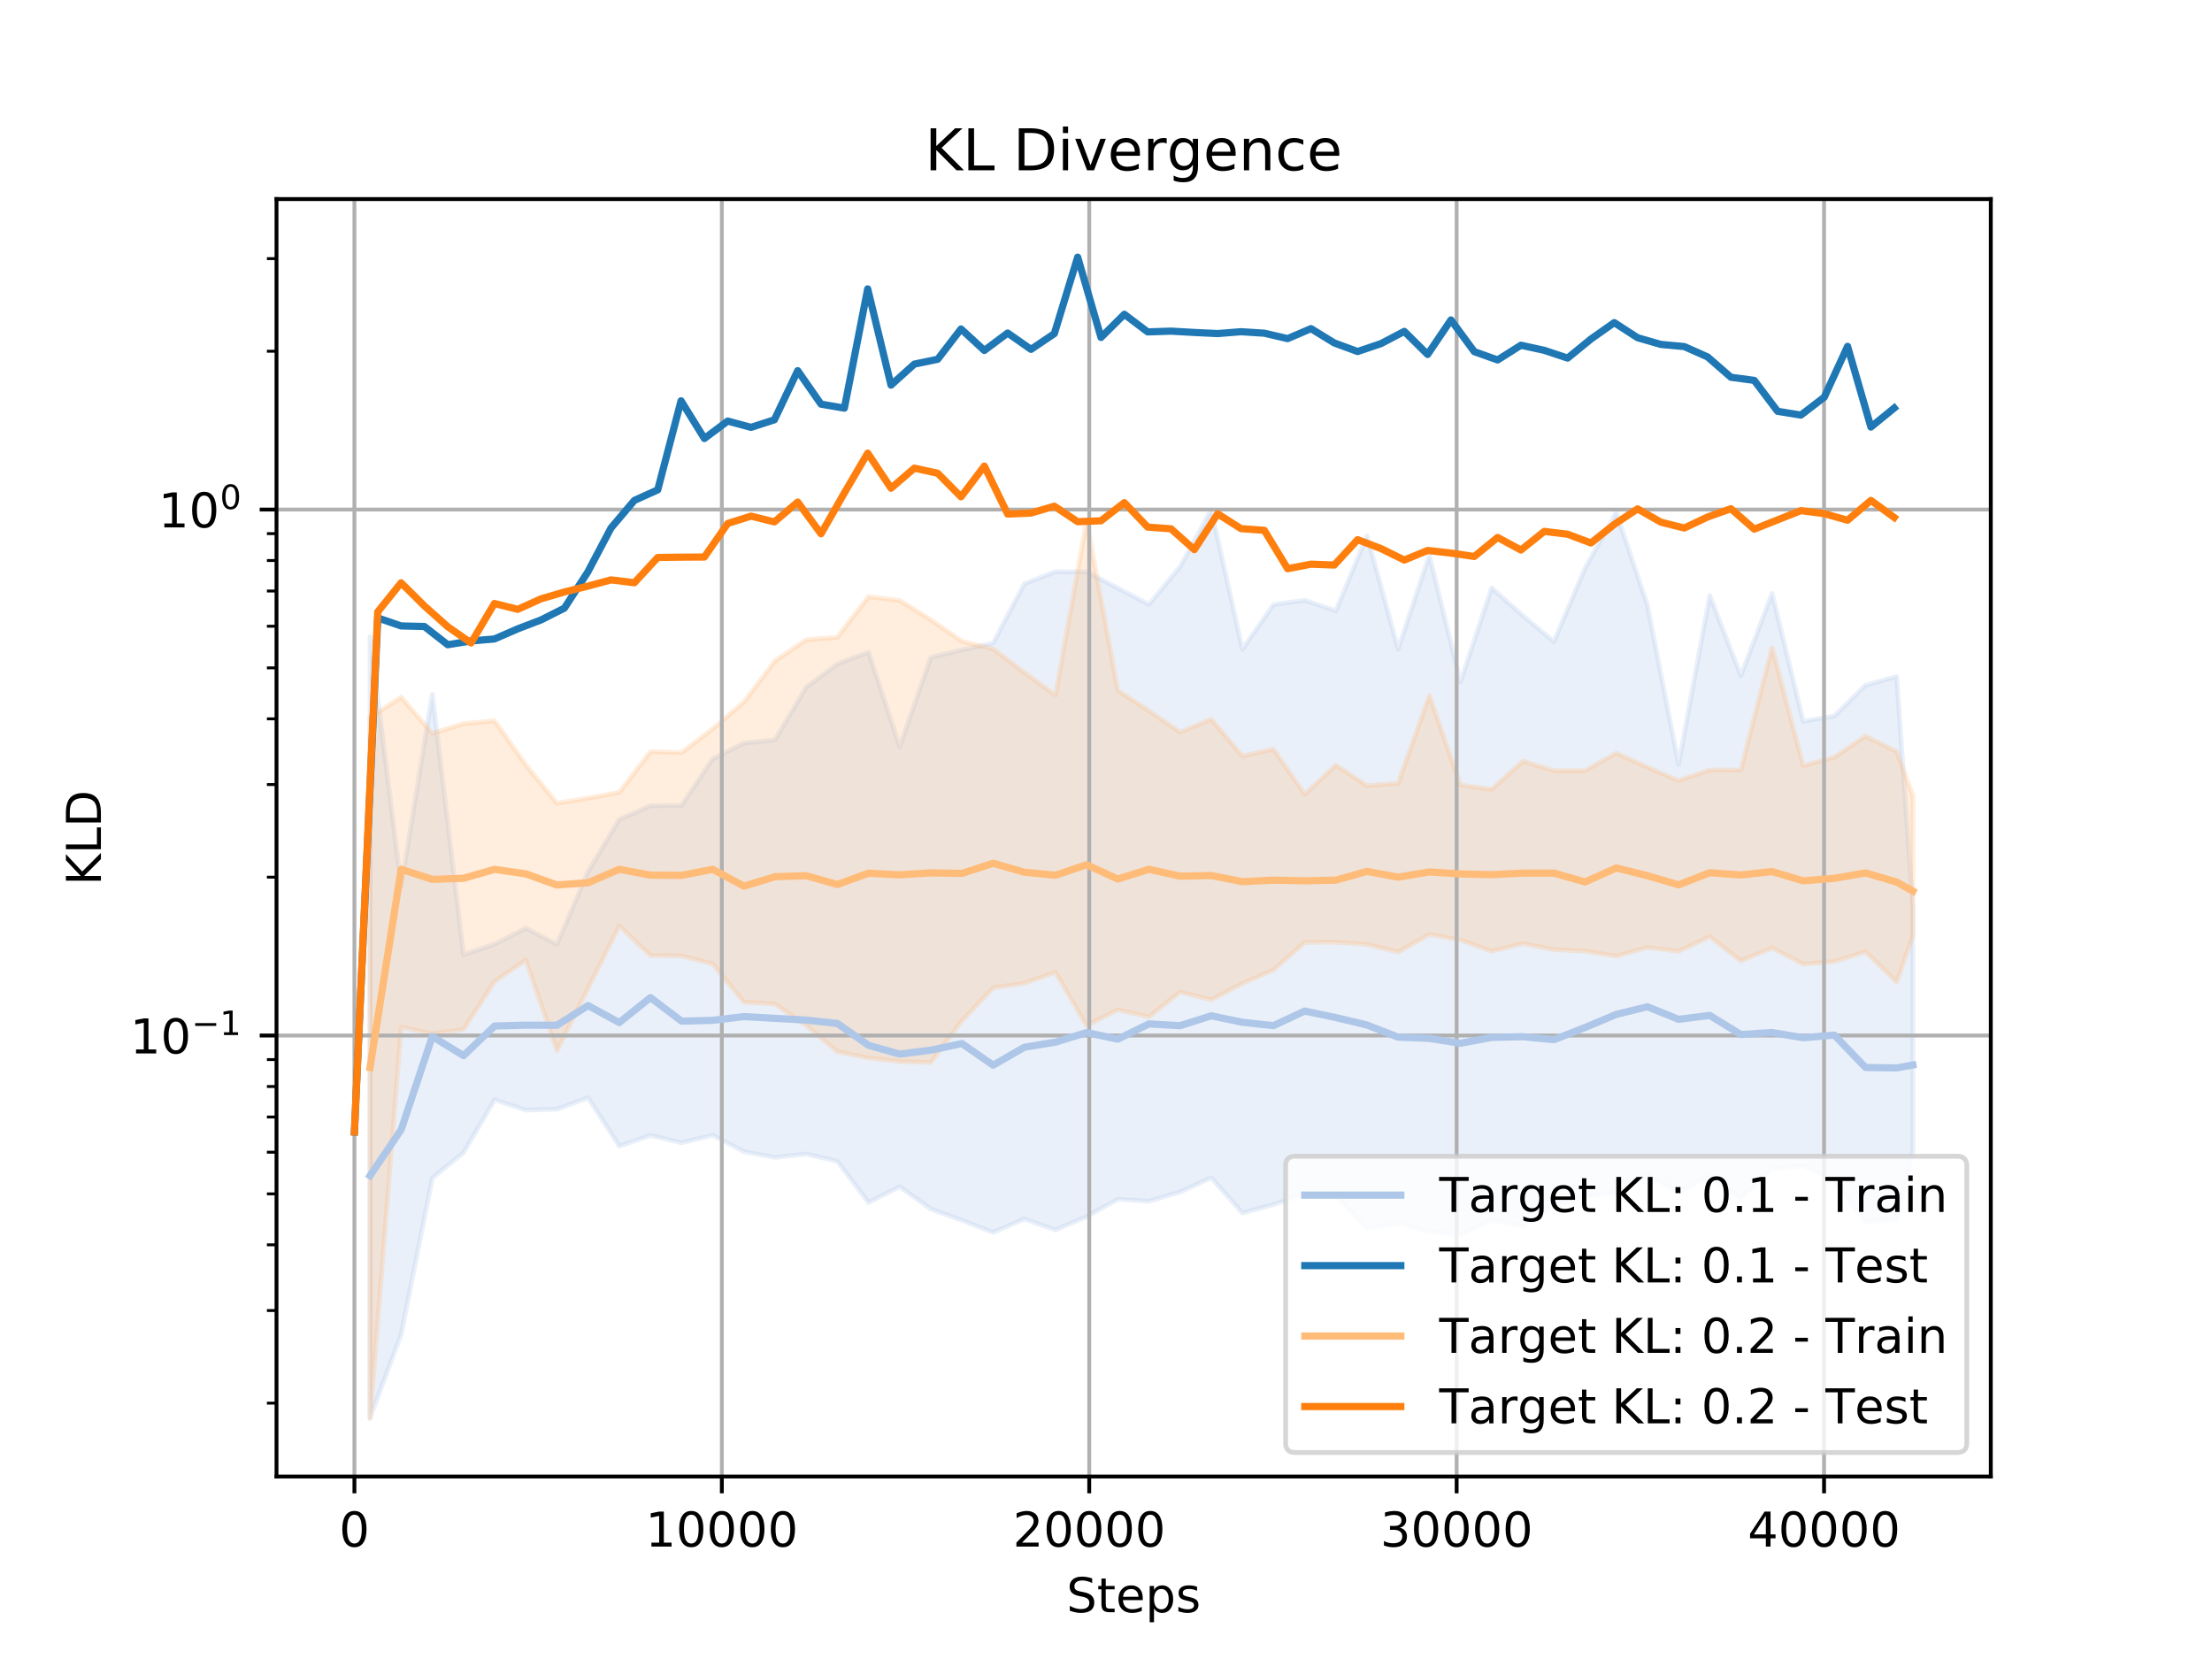<?xml version="1.0" encoding="utf-8" standalone="no"?>
<!DOCTYPE svg PUBLIC "-//W3C//DTD SVG 1.1//EN"
  "http://www.w3.org/Graphics/SVG/1.1/DTD/svg11.dtd">
<!-- Created with matplotlib (https://matplotlib.org/) -->
<svg height="345.6pt" version="1.1" viewBox="0 0 460.8 345.6" width="460.8pt" xmlns="http://www.w3.org/2000/svg" xmlns:xlink="http://www.w3.org/1999/xlink">
 <defs>
  <style type="text/css">
*{stroke-linecap:butt;stroke-linejoin:round;}
  </style>
 </defs>
 <g id="figure_1">
  <g id="patch_1">
   <path d="M 0 345.6 
L 460.8 345.6 
L 460.8 0 
L 0 0 
z
" style="fill:#ffffff;"/>
  </g>
  <g id="axes_1">
   <g id="patch_2">
    <path d="M 57.6 307.584 
L 414.72 307.584 
L 414.72 41.472 
L 57.6 41.472 
z
" style="fill:#ffffff;"/>
   </g>
   <g id="PolyCollection_1">
    <defs>
     <path d="M 77.082 -212.982 
L 77.082 -50.245 
L 83.572 -67.646 
L 90.063 -100.219 
L 96.553 -105.463 
L 103.043 -116.496 
L 109.534 -114.35 
L 116.024 -114.533 
L 122.515 -116.924 
L 129.005 -106.85 
L 135.495 -109.084 
L 141.986 -107.544 
L 148.476 -109.111 
L 154.967 -105.691 
L 161.457 -104.484 
L 167.948 -105.195 
L 174.438 -103.672 
L 180.928 -95.096 
L 187.419 -98.393 
L 193.909 -93.736 
L 200.4 -91.384 
L 206.89 -88.857 
L 213.38 -91.673 
L 219.871 -89.373 
L 226.361 -92.148 
L 232.852 -95.772 
L 239.342 -95.369 
L 245.832 -97.291 
L 252.323 -100.253 
L 258.813 -92.917 
L 265.304 -94.674 
L 271.794 -96.886 
L 278.285 -96.58 
L 284.775 -89.628 
L 291.265 -90.796 
L 297.756 -88.998 
L 304.246 -88.385 
L 310.737 -91.526 
L 317.227 -90.111 
L 323.717 -94.467 
L 330.208 -96.466 
L 336.698 -97.043 
L 343.189 -100.82 
L 349.679 -97.267 
L 356.169 -100.553 
L 362.66 -95.888 
L 369.15 -102.077 
L 375.641 -102.783 
L 382.131 -99.533 
L 388.622 -90.999 
L 395.112 -91.674 
L 398.487 -105.709 
L 398.487 -156.229 
L 398.487 -156.229 
L 395.112 -204.671 
L 388.622 -202.852 
L 382.131 -196.437 
L 375.641 -195.351 
L 369.15 -221.963 
L 362.66 -204.815 
L 356.169 -221.523 
L 349.679 -186.358 
L 343.189 -219.469 
L 336.698 -238.824 
L 330.208 -227.273 
L 323.717 -211.935 
L 317.227 -217.354 
L 310.737 -223.117 
L 304.246 -203.516 
L 297.756 -229.91 
L 291.265 -210.362 
L 284.775 -233.991 
L 278.285 -218.36 
L 271.794 -220.553 
L 265.304 -219.652 
L 258.813 -210.358 
L 252.323 -239.411 
L 245.832 -227.548 
L 239.342 -219.689 
L 232.852 -223.094 
L 226.361 -226.484 
L 219.871 -226.508 
L 213.38 -223.989 
L 206.89 -211.655 
L 200.4 -210.216 
L 193.909 -208.652 
L 187.419 -190.02 
L 180.928 -209.748 
L 174.438 -207.286 
L 167.948 -202.435 
L 161.457 -191.475 
L 154.967 -190.803 
L 148.476 -187.518 
L 141.986 -177.803 
L 135.495 -177.734 
L 129.005 -174.861 
L 122.515 -164.032 
L 116.024 -148.861 
L 109.534 -152.244 
L 103.043 -148.908 
L 96.553 -146.717 
L 90.063 -200.989 
L 83.572 -161.008 
L 77.082 -212.982 
z
" id="m4d9d380e22" style="stroke:#aec7e8;stroke-opacity:0.25;"/>
    </defs>
    <g clip-path="url(#p4b9bc0069f)">
     <use style="fill:#aec7e8;fill-opacity:0.25;stroke:#aec7e8;stroke-opacity:0.25;" x="0" xlink:href="#m4d9d380e22" y="345.6"/>
    </g>
   </g>
   <g id="PolyCollection_2">
    <defs>
     <path d="M 77.082 -196.11 
L 77.082 -50.112 
L 83.572 -131.61 
L 90.063 -130.273 
L 96.553 -131.148 
L 103.043 -141.16 
L 109.534 -145.607 
L 116.024 -126.685 
L 122.515 -139.759 
L 129.005 -152.699 
L 135.495 -146.555 
L 141.986 -146.466 
L 148.476 -144.785 
L 154.967 -136.829 
L 161.457 -136.423 
L 167.948 -131.989 
L 174.438 -126.503 
L 180.928 -125.207 
L 187.419 -124.471 
L 193.909 -124.272 
L 200.4 -132.982 
L 206.89 -139.8 
L 213.38 -140.774 
L 219.871 -143.048 
L 226.361 -131.956 
L 232.852 -135.236 
L 239.342 -133.756 
L 245.832 -138.948 
L 252.323 -137.299 
L 258.813 -140.735 
L 265.304 -143.547 
L 271.794 -149.282 
L 278.285 -149.318 
L 284.775 -148.846 
L 291.265 -147.277 
L 297.756 -150.933 
L 304.246 -149.788 
L 310.737 -147.438 
L 317.227 -149.036 
L 323.717 -147.783 
L 330.208 -147.454 
L 336.698 -146.425 
L 343.189 -148.232 
L 349.679 -147.434 
L 356.169 -150.456 
L 362.66 -145.428 
L 369.15 -148.131 
L 375.641 -144.756 
L 382.131 -145.277 
L 388.622 -147.344 
L 395.112 -140.999 
L 398.487 -150.682 
L 398.487 -179.849 
L 398.487 -179.849 
L 395.112 -189.017 
L 388.622 -192.253 
L 382.131 -187.861 
L 375.641 -186.104 
L 369.15 -210.67 
L 362.66 -185.186 
L 356.169 -185.205 
L 349.679 -182.985 
L 343.189 -185.778 
L 336.698 -188.699 
L 330.208 -185.055 
L 323.717 -185.05 
L 317.227 -187.031 
L 310.737 -181.165 
L 304.246 -182.059 
L 297.756 -200.702 
L 291.265 -182.423 
L 284.775 -181.931 
L 278.285 -186.21 
L 271.794 -180.119 
L 265.304 -189.542 
L 258.813 -188.101 
L 252.323 -195.756 
L 245.832 -193.057 
L 239.342 -197.539 
L 232.852 -201.775 
L 226.361 -237.067 
L 219.871 -200.791 
L 213.38 -205.504 
L 206.89 -210.404 
L 200.4 -212.015 
L 193.909 -216.484 
L 187.419 -220.522 
L 180.928 -221.296 
L 174.438 -212.85 
L 167.948 -212.325 
L 161.457 -207.936 
L 154.967 -199.349 
L 148.476 -193.761 
L 141.986 -188.826 
L 135.495 -189.011 
L 129.005 -180.536 
L 122.515 -179.351 
L 116.024 -178.272 
L 109.534 -186.266 
L 103.043 -195.441 
L 96.553 -194.856 
L 90.063 -192.814 
L 83.572 -200.382 
L 77.082 -196.11 
z
" id="m56141e5ba4" style="stroke:#ffbb78;stroke-opacity:0.25;"/>
    </defs>
    <g clip-path="url(#p4b9bc0069f)">
     <use style="fill:#ffbb78;fill-opacity:0.25;stroke:#ffbb78;stroke-opacity:0.25;" x="0" xlink:href="#m56141e5ba4" y="345.6"/>
    </g>
   </g>
   <g id="matplotlib.axis_1">
    <g id="xtick_1">
     <g id="line2d_1">
      <path clip-path="url(#p4b9bc0069f)" d="M 73.833 307.584 
L 73.833 41.472 
" style="fill:none;stroke:#b0b0b0;stroke-linecap:square;stroke-width:0.8;"/>
     </g>
     <g id="line2d_2">
      <defs>
       <path d="M 0 0 
L 0 3.5 
" id="m51d0ec8d96" style="stroke:#000000;stroke-width:0.8;"/>
      </defs>
      <g>
       <use style="stroke:#000000;stroke-width:0.8;" x="73.833" xlink:href="#m51d0ec8d96" y="307.584"/>
      </g>
     </g>
     <g id="text_1">
      <!-- 0 -->
      <defs>
       <path d="M 31.781 66.406 
Q 24.172 66.406 20.328 58.906 
Q 16.5 51.422 16.5 36.375 
Q 16.5 21.391 20.328 13.891 
Q 24.172 6.391 31.781 6.391 
Q 39.453 6.391 43.281 13.891 
Q 47.125 21.391 47.125 36.375 
Q 47.125 51.422 43.281 58.906 
Q 39.453 66.406 31.781 66.406 
z
M 31.781 74.219 
Q 44.047 74.219 50.516 64.516 
Q 56.984 54.828 56.984 36.375 
Q 56.984 17.969 50.516 8.266 
Q 44.047 -1.422 31.781 -1.422 
Q 19.531 -1.422 13.062 8.266 
Q 6.594 17.969 6.594 36.375 
Q 6.594 54.828 13.062 64.516 
Q 19.531 74.219 31.781 74.219 
z
" id="DejaVuSans-48"/>
      </defs>
      <g transform="translate(70.651 322.182)scale(0.1 -0.1)">
       <use xlink:href="#DejaVuSans-48"/>
      </g>
     </g>
    </g>
    <g id="xtick_2">
     <g id="line2d_3">
      <path clip-path="url(#p4b9bc0069f)" d="M 150.371 307.584 
L 150.371 41.472 
" style="fill:none;stroke:#b0b0b0;stroke-linecap:square;stroke-width:0.8;"/>
     </g>
     <g id="line2d_4">
      <g>
       <use style="stroke:#000000;stroke-width:0.8;" x="150.371" xlink:href="#m51d0ec8d96" y="307.584"/>
      </g>
     </g>
     <g id="text_2">
      <!-- 10000 -->
      <defs>
       <path d="M 12.406 8.297 
L 28.516 8.297 
L 28.516 63.922 
L 10.984 60.406 
L 10.984 69.391 
L 28.422 72.906 
L 38.281 72.906 
L 38.281 8.297 
L 54.391 8.297 
L 54.391 0 
L 12.406 0 
z
" id="DejaVuSans-49"/>
      </defs>
      <g transform="translate(134.464 322.182)scale(0.1 -0.1)">
       <use xlink:href="#DejaVuSans-49"/>
       <use x="63.623" xlink:href="#DejaVuSans-48"/>
       <use x="127.246" xlink:href="#DejaVuSans-48"/>
       <use x="190.869" xlink:href="#DejaVuSans-48"/>
       <use x="254.492" xlink:href="#DejaVuSans-48"/>
      </g>
     </g>
    </g>
    <g id="xtick_3">
     <g id="line2d_5">
      <path clip-path="url(#p4b9bc0069f)" d="M 226.908 307.584 
L 226.908 41.472 
" style="fill:none;stroke:#b0b0b0;stroke-linecap:square;stroke-width:0.8;"/>
     </g>
     <g id="line2d_6">
      <g>
       <use style="stroke:#000000;stroke-width:0.8;" x="226.908" xlink:href="#m51d0ec8d96" y="307.584"/>
      </g>
     </g>
     <g id="text_3">
      <!-- 20000 -->
      <defs>
       <path d="M 19.188 8.297 
L 53.609 8.297 
L 53.609 0 
L 7.328 0 
L 7.328 8.297 
Q 12.938 14.109 22.625 23.891 
Q 32.328 33.688 34.812 36.531 
Q 39.547 41.844 41.422 45.531 
Q 43.312 49.219 43.312 52.781 
Q 43.312 58.594 39.234 62.25 
Q 35.156 65.922 28.609 65.922 
Q 23.969 65.922 18.812 64.312 
Q 13.672 62.703 7.812 59.422 
L 7.812 69.391 
Q 13.766 71.781 18.938 73 
Q 24.125 74.219 28.422 74.219 
Q 39.75 74.219 46.484 68.547 
Q 53.219 62.891 53.219 53.422 
Q 53.219 48.922 51.531 44.891 
Q 49.859 40.875 45.406 35.406 
Q 44.188 33.984 37.641 27.219 
Q 31.109 20.453 19.188 8.297 
z
" id="DejaVuSans-50"/>
      </defs>
      <g transform="translate(211.002 322.182)scale(0.1 -0.1)">
       <use xlink:href="#DejaVuSans-50"/>
       <use x="63.623" xlink:href="#DejaVuSans-48"/>
       <use x="127.246" xlink:href="#DejaVuSans-48"/>
       <use x="190.869" xlink:href="#DejaVuSans-48"/>
       <use x="254.492" xlink:href="#DejaVuSans-48"/>
      </g>
     </g>
    </g>
    <g id="xtick_4">
     <g id="line2d_7">
      <path clip-path="url(#p4b9bc0069f)" d="M 303.446 307.584 
L 303.446 41.472 
" style="fill:none;stroke:#b0b0b0;stroke-linecap:square;stroke-width:0.8;"/>
     </g>
     <g id="line2d_8">
      <g>
       <use style="stroke:#000000;stroke-width:0.8;" x="303.446" xlink:href="#m51d0ec8d96" y="307.584"/>
      </g>
     </g>
     <g id="text_4">
      <!-- 30000 -->
      <defs>
       <path d="M 40.578 39.312 
Q 47.656 37.797 51.625 33 
Q 55.609 28.219 55.609 21.188 
Q 55.609 10.406 48.188 4.484 
Q 40.766 -1.422 27.094 -1.422 
Q 22.516 -1.422 17.656 -0.516 
Q 12.797 0.391 7.625 2.203 
L 7.625 11.719 
Q 11.719 9.328 16.594 8.109 
Q 21.484 6.891 26.812 6.891 
Q 36.078 6.891 40.938 10.547 
Q 45.797 14.203 45.797 21.188 
Q 45.797 27.641 41.281 31.266 
Q 36.766 34.906 28.719 34.906 
L 20.219 34.906 
L 20.219 43.016 
L 29.109 43.016 
Q 36.375 43.016 40.234 45.922 
Q 44.094 48.828 44.094 54.297 
Q 44.094 59.906 40.109 62.906 
Q 36.141 65.922 28.719 65.922 
Q 24.656 65.922 20.016 65.031 
Q 15.375 64.156 9.812 62.312 
L 9.812 71.094 
Q 15.438 72.656 20.344 73.438 
Q 25.25 74.219 29.594 74.219 
Q 40.828 74.219 47.359 69.109 
Q 53.906 64.016 53.906 55.328 
Q 53.906 49.266 50.438 45.094 
Q 46.969 40.922 40.578 39.312 
z
" id="DejaVuSans-51"/>
      </defs>
      <g transform="translate(287.54 322.182)scale(0.1 -0.1)">
       <use xlink:href="#DejaVuSans-51"/>
       <use x="63.623" xlink:href="#DejaVuSans-48"/>
       <use x="127.246" xlink:href="#DejaVuSans-48"/>
       <use x="190.869" xlink:href="#DejaVuSans-48"/>
       <use x="254.492" xlink:href="#DejaVuSans-48"/>
      </g>
     </g>
    </g>
    <g id="xtick_5">
     <g id="line2d_9">
      <path clip-path="url(#p4b9bc0069f)" d="M 379.984 307.584 
L 379.984 41.472 
" style="fill:none;stroke:#b0b0b0;stroke-linecap:square;stroke-width:0.8;"/>
     </g>
     <g id="line2d_10">
      <g>
       <use style="stroke:#000000;stroke-width:0.8;" x="379.984" xlink:href="#m51d0ec8d96" y="307.584"/>
      </g>
     </g>
     <g id="text_5">
      <!-- 40000 -->
      <defs>
       <path d="M 37.797 64.312 
L 12.891 25.391 
L 37.797 25.391 
z
M 35.203 72.906 
L 47.609 72.906 
L 47.609 25.391 
L 58.016 25.391 
L 58.016 17.188 
L 47.609 17.188 
L 47.609 0 
L 37.797 0 
L 37.797 17.188 
L 4.891 17.188 
L 4.891 26.703 
z
" id="DejaVuSans-52"/>
      </defs>
      <g transform="translate(364.078 322.182)scale(0.1 -0.1)">
       <use xlink:href="#DejaVuSans-52"/>
       <use x="63.623" xlink:href="#DejaVuSans-48"/>
       <use x="127.246" xlink:href="#DejaVuSans-48"/>
       <use x="190.869" xlink:href="#DejaVuSans-48"/>
       <use x="254.492" xlink:href="#DejaVuSans-48"/>
      </g>
     </g>
    </g>
    <g id="text_6">
     <!-- Steps -->
     <defs>
      <path d="M 53.516 70.516 
L 53.516 60.891 
Q 47.906 63.578 42.922 64.891 
Q 37.938 66.219 33.297 66.219 
Q 25.25 66.219 20.875 63.094 
Q 16.5 59.969 16.5 54.203 
Q 16.5 49.359 19.406 46.891 
Q 22.312 44.438 30.422 42.922 
L 36.375 41.703 
Q 47.406 39.594 52.656 34.297 
Q 57.906 29 57.906 20.125 
Q 57.906 9.516 50.797 4.047 
Q 43.703 -1.422 29.984 -1.422 
Q 24.812 -1.422 18.969 -0.25 
Q 13.141 0.922 6.891 3.219 
L 6.891 13.375 
Q 12.891 10.016 18.656 8.297 
Q 24.422 6.594 29.984 6.594 
Q 38.422 6.594 43.016 9.906 
Q 47.609 13.234 47.609 19.391 
Q 47.609 24.75 44.312 27.781 
Q 41.016 30.812 33.5 32.328 
L 27.484 33.5 
Q 16.453 35.688 11.516 40.375 
Q 6.594 45.062 6.594 53.422 
Q 6.594 63.094 13.406 68.656 
Q 20.219 74.219 32.172 74.219 
Q 37.312 74.219 42.625 73.281 
Q 47.953 72.359 53.516 70.516 
z
" id="DejaVuSans-83"/>
      <path d="M 18.312 70.219 
L 18.312 54.688 
L 36.812 54.688 
L 36.812 47.703 
L 18.312 47.703 
L 18.312 18.016 
Q 18.312 11.328 20.141 9.422 
Q 21.969 7.516 27.594 7.516 
L 36.812 7.516 
L 36.812 0 
L 27.594 0 
Q 17.188 0 13.234 3.875 
Q 9.281 7.766 9.281 18.016 
L 9.281 47.703 
L 2.688 47.703 
L 2.688 54.688 
L 9.281 54.688 
L 9.281 70.219 
z
" id="DejaVuSans-116"/>
      <path d="M 56.203 29.594 
L 56.203 25.203 
L 14.891 25.203 
Q 15.484 15.922 20.484 11.062 
Q 25.484 6.203 34.422 6.203 
Q 39.594 6.203 44.453 7.469 
Q 49.312 8.734 54.109 11.281 
L 54.109 2.781 
Q 49.266 0.734 44.188 -0.344 
Q 39.109 -1.422 33.891 -1.422 
Q 20.797 -1.422 13.156 6.188 
Q 5.516 13.812 5.516 26.812 
Q 5.516 40.234 12.766 48.109 
Q 20.016 56 32.328 56 
Q 43.359 56 49.781 48.891 
Q 56.203 41.797 56.203 29.594 
z
M 47.219 32.234 
Q 47.125 39.594 43.094 43.984 
Q 39.062 48.391 32.422 48.391 
Q 24.906 48.391 20.391 44.141 
Q 15.875 39.891 15.188 32.172 
z
" id="DejaVuSans-101"/>
      <path d="M 18.109 8.203 
L 18.109 -20.797 
L 9.078 -20.797 
L 9.078 54.688 
L 18.109 54.688 
L 18.109 46.391 
Q 20.953 51.266 25.266 53.625 
Q 29.594 56 35.594 56 
Q 45.562 56 51.781 48.094 
Q 58.016 40.188 58.016 27.297 
Q 58.016 14.406 51.781 6.484 
Q 45.562 -1.422 35.594 -1.422 
Q 29.594 -1.422 25.266 0.953 
Q 20.953 3.328 18.109 8.203 
z
M 48.688 27.297 
Q 48.688 37.203 44.609 42.844 
Q 40.531 48.484 33.406 48.484 
Q 26.266 48.484 22.188 42.844 
Q 18.109 37.203 18.109 27.297 
Q 18.109 17.391 22.188 11.75 
Q 26.266 6.109 33.406 6.109 
Q 40.531 6.109 44.609 11.75 
Q 48.688 17.391 48.688 27.297 
z
" id="DejaVuSans-112"/>
      <path d="M 44.281 53.078 
L 44.281 44.578 
Q 40.484 46.531 36.375 47.5 
Q 32.281 48.484 27.875 48.484 
Q 21.188 48.484 17.844 46.438 
Q 14.5 44.391 14.5 40.281 
Q 14.5 37.156 16.891 35.375 
Q 19.281 33.594 26.516 31.984 
L 29.594 31.297 
Q 39.156 29.25 43.188 25.516 
Q 47.219 21.781 47.219 15.094 
Q 47.219 7.469 41.188 3.016 
Q 35.156 -1.422 24.609 -1.422 
Q 20.219 -1.422 15.453 -0.562 
Q 10.688 0.297 5.422 2 
L 5.422 11.281 
Q 10.406 8.688 15.234 7.391 
Q 20.062 6.109 24.812 6.109 
Q 31.156 6.109 34.562 8.281 
Q 37.984 10.453 37.984 14.406 
Q 37.984 18.062 35.516 20.016 
Q 33.062 21.969 24.703 23.781 
L 21.578 24.516 
Q 13.234 26.266 9.516 29.906 
Q 5.812 33.547 5.812 39.891 
Q 5.812 47.609 11.281 51.797 
Q 16.75 56 26.812 56 
Q 31.781 56 36.172 55.266 
Q 40.578 54.547 44.281 53.078 
z
" id="DejaVuSans-115"/>
     </defs>
     <g transform="translate(222.17 335.861)scale(0.1 -0.1)">
      <use xlink:href="#DejaVuSans-83"/>
      <use x="63.477" xlink:href="#DejaVuSans-116"/>
      <use x="102.686" xlink:href="#DejaVuSans-101"/>
      <use x="164.209" xlink:href="#DejaVuSans-112"/>
      <use x="227.686" xlink:href="#DejaVuSans-115"/>
     </g>
    </g>
   </g>
   <g id="matplotlib.axis_2">
    <g id="ytick_1">
     <g id="line2d_11">
      <path clip-path="url(#p4b9bc0069f)" d="M 57.6 215.715 
L 414.72 215.715 
" style="fill:none;stroke:#b0b0b0;stroke-linecap:square;stroke-width:0.8;"/>
     </g>
     <g id="line2d_12">
      <defs>
       <path d="M 0 0 
L -3.5 0 
" id="m5275d3f033" style="stroke:#000000;stroke-width:0.8;"/>
      </defs>
      <g>
       <use style="stroke:#000000;stroke-width:0.8;" x="57.6" xlink:href="#m5275d3f033" y="215.715"/>
      </g>
     </g>
     <g id="text_7">
      <!-- $\mathdefault{10^{-1}}$ -->
      <defs>
       <path d="M 10.594 35.5 
L 73.188 35.5 
L 73.188 27.203 
L 10.594 27.203 
z
" id="DejaVuSans-8722"/>
      </defs>
      <g transform="translate(27.1 219.515)scale(0.1 -0.1)">
       <use transform="translate(0 0.684)" xlink:href="#DejaVuSans-49"/>
       <use transform="translate(63.623 0.684)" xlink:href="#DejaVuSans-48"/>
       <use transform="translate(128.203 38.966)scale(0.7)" xlink:href="#DejaVuSans-8722"/>
       <use transform="translate(186.855 38.966)scale(0.7)" xlink:href="#DejaVuSans-49"/>
      </g>
     </g>
    </g>
    <g id="ytick_2">
     <g id="line2d_13">
      <path clip-path="url(#p4b9bc0069f)" d="M 57.6 106.148 
L 414.72 106.148 
" style="fill:none;stroke:#b0b0b0;stroke-linecap:square;stroke-width:0.8;"/>
     </g>
     <g id="line2d_14">
      <g>
       <use style="stroke:#000000;stroke-width:0.8;" x="57.6" xlink:href="#m5275d3f033" y="106.148"/>
      </g>
     </g>
     <g id="text_8">
      <!-- $\mathdefault{10^{0}}$ -->
      <g transform="translate(33 109.948)scale(0.1 -0.1)">
       <use transform="translate(0 0.766)" xlink:href="#DejaVuSans-49"/>
       <use transform="translate(63.623 0.766)" xlink:href="#DejaVuSans-48"/>
       <use transform="translate(128.203 39.047)scale(0.7)" xlink:href="#DejaVuSans-48"/>
      </g>
     </g>
    </g>
    <g id="ytick_3">
     <g id="line2d_15">
      <defs>
       <path d="M 0 0 
L -2 0 
" id="m8bbfc06f29" style="stroke:#000000;stroke-width:0.6;"/>
      </defs>
      <g>
       <use style="stroke:#000000;stroke-width:0.6;" x="57.6" xlink:href="#m8bbfc06f29" y="292.299"/>
      </g>
     </g>
    </g>
    <g id="ytick_4">
     <g id="line2d_16">
      <g>
       <use style="stroke:#000000;stroke-width:0.6;" x="57.6" xlink:href="#m8bbfc06f29" y="273.006"/>
      </g>
     </g>
    </g>
    <g id="ytick_5">
     <g id="line2d_17">
      <g>
       <use style="stroke:#000000;stroke-width:0.6;" x="57.6" xlink:href="#m8bbfc06f29" y="259.316"/>
      </g>
     </g>
    </g>
    <g id="ytick_6">
     <g id="line2d_18">
      <g>
       <use style="stroke:#000000;stroke-width:0.6;" x="57.6" xlink:href="#m8bbfc06f29" y="248.698"/>
      </g>
     </g>
    </g>
    <g id="ytick_7">
     <g id="line2d_19">
      <g>
       <use style="stroke:#000000;stroke-width:0.6;" x="57.6" xlink:href="#m8bbfc06f29" y="240.023"/>
      </g>
     </g>
    </g>
    <g id="ytick_8">
     <g id="line2d_20">
      <g>
       <use style="stroke:#000000;stroke-width:0.6;" x="57.6" xlink:href="#m8bbfc06f29" y="232.688"/>
      </g>
     </g>
    </g>
    <g id="ytick_9">
     <g id="line2d_21">
      <g>
       <use style="stroke:#000000;stroke-width:0.6;" x="57.6" xlink:href="#m8bbfc06f29" y="226.334"/>
      </g>
     </g>
    </g>
    <g id="ytick_10">
     <g id="line2d_22">
      <g>
       <use style="stroke:#000000;stroke-width:0.6;" x="57.6" xlink:href="#m8bbfc06f29" y="220.729"/>
      </g>
     </g>
    </g>
    <g id="ytick_11">
     <g id="line2d_23">
      <g>
       <use style="stroke:#000000;stroke-width:0.6;" x="57.6" xlink:href="#m8bbfc06f29" y="182.732"/>
      </g>
     </g>
    </g>
    <g id="ytick_12">
     <g id="line2d_24">
      <g>
       <use style="stroke:#000000;stroke-width:0.6;" x="57.6" xlink:href="#m8bbfc06f29" y="163.439"/>
      </g>
     </g>
    </g>
    <g id="ytick_13">
     <g id="line2d_25">
      <g>
       <use style="stroke:#000000;stroke-width:0.6;" x="57.6" xlink:href="#m8bbfc06f29" y="149.75"/>
      </g>
     </g>
    </g>
    <g id="ytick_14">
     <g id="line2d_26">
      <g>
       <use style="stroke:#000000;stroke-width:0.6;" x="57.6" xlink:href="#m8bbfc06f29" y="139.131"/>
      </g>
     </g>
    </g>
    <g id="ytick_15">
     <g id="line2d_27">
      <g>
       <use style="stroke:#000000;stroke-width:0.6;" x="57.6" xlink:href="#m8bbfc06f29" y="130.456"/>
      </g>
     </g>
    </g>
    <g id="ytick_16">
     <g id="line2d_28">
      <g>
       <use style="stroke:#000000;stroke-width:0.6;" x="57.6" xlink:href="#m8bbfc06f29" y="123.121"/>
      </g>
     </g>
    </g>
    <g id="ytick_17">
     <g id="line2d_29">
      <g>
       <use style="stroke:#000000;stroke-width:0.6;" x="57.6" xlink:href="#m8bbfc06f29" y="116.767"/>
      </g>
     </g>
    </g>
    <g id="ytick_18">
     <g id="line2d_30">
      <g>
       <use style="stroke:#000000;stroke-width:0.6;" x="57.6" xlink:href="#m8bbfc06f29" y="111.162"/>
      </g>
     </g>
    </g>
    <g id="ytick_19">
     <g id="line2d_31">
      <g>
       <use style="stroke:#000000;stroke-width:0.6;" x="57.6" xlink:href="#m8bbfc06f29" y="73.165"/>
      </g>
     </g>
    </g>
    <g id="ytick_20">
     <g id="line2d_32">
      <g>
       <use style="stroke:#000000;stroke-width:0.6;" x="57.6" xlink:href="#m8bbfc06f29" y="53.872"/>
      </g>
     </g>
    </g>
    <g id="text_9">
     <!-- KLD -->
     <defs>
      <path d="M 9.812 72.906 
L 19.672 72.906 
L 19.672 42.094 
L 52.391 72.906 
L 65.094 72.906 
L 28.906 38.922 
L 67.672 0 
L 54.688 0 
L 19.672 35.109 
L 19.672 0 
L 9.812 0 
z
" id="DejaVuSans-75"/>
      <path d="M 9.812 72.906 
L 19.672 72.906 
L 19.672 8.297 
L 55.172 8.297 
L 55.172 0 
L 9.812 0 
z
" id="DejaVuSans-76"/>
      <path d="M 19.672 64.797 
L 19.672 8.109 
L 31.594 8.109 
Q 46.688 8.109 53.688 14.938 
Q 60.688 21.781 60.688 36.531 
Q 60.688 51.172 53.688 57.984 
Q 46.688 64.797 31.594 64.797 
z
M 9.812 72.906 
L 30.078 72.906 
Q 51.266 72.906 61.172 64.094 
Q 71.094 55.281 71.094 36.531 
Q 71.094 17.672 61.125 8.828 
Q 51.172 0 30.078 0 
L 9.812 0 
z
" id="DejaVuSans-68"/>
     </defs>
     <g transform="translate(21.02 184.443)rotate(-90)scale(0.1 -0.1)">
      <use xlink:href="#DejaVuSans-75"/>
      <use x="65.576" xlink:href="#DejaVuSans-76"/>
      <use x="121.289" xlink:href="#DejaVuSans-68"/>
     </g>
    </g>
   </g>
   <g id="line2d_33">
    <path clip-path="url(#p4b9bc0069f)" d="M 77.082 244.915 
L 83.572 235.327 
L 90.063 215.919 
L 96.553 219.917 
L 103.043 213.731 
L 109.534 213.564 
L 116.024 213.581 
L 122.515 209.483 
L 129.005 213.018 
L 135.495 207.816 
L 141.986 212.73 
L 148.476 212.556 
L 154.967 211.776 
L 161.457 212.137 
L 167.948 212.502 
L 174.438 213.205 
L 180.928 217.752 
L 187.419 219.591 
L 193.909 218.766 
L 200.4 217.392 
L 206.89 221.9 
L 213.38 218.168 
L 219.871 217.097 
L 226.361 215.101 
L 232.852 216.479 
L 239.342 213.294 
L 245.832 213.674 
L 252.323 211.614 
L 258.813 212.957 
L 265.304 213.658 
L 271.794 210.618 
L 278.285 211.972 
L 284.775 213.534 
L 291.265 216.065 
L 297.756 216.315 
L 304.246 217.328 
L 310.737 216.115 
L 317.227 215.962 
L 323.717 216.59 
L 330.208 214.045 
L 336.698 211.314 
L 343.189 209.726 
L 349.679 212.343 
L 356.169 211.521 
L 362.66 215.512 
L 369.15 215.09 
L 375.641 216.188 
L 382.131 215.63 
L 388.622 222.376 
L 395.112 222.469 
L 398.487 221.86 
" style="fill:none;stroke:#aec7e8;stroke-linecap:square;stroke-width:1.5;"/>
   </g>
   <g id="line2d_34">
    <path clip-path="url(#p4b9bc0069f)" d="M 73.833 235.813 
L 78.693 128.724 
L 83.553 130.392 
L 88.413 130.51 
L 93.273 134.311 
L 98.134 133.511 
L 102.994 133.111 
L 107.854 130.998 
L 112.714 129.14 
L 117.574 126.687 
L 122.434 119.18 
L 127.294 109.974 
L 132.155 104.24 
L 137.015 102.048 
L 141.875 83.496 
L 146.735 91.347 
L 151.595 87.714 
L 156.455 89.027 
L 161.316 87.453 
L 166.176 77.218 
L 171.036 84.193 
L 175.896 85.022 
L 180.756 60.182 
L 185.616 80.227 
L 190.476 75.846 
L 195.337 74.844 
L 200.197 68.53 
L 205.057 73.005 
L 209.917 69.377 
L 214.777 72.777 
L 219.637 69.505 
L 224.498 53.568 
L 229.358 70.298 
L 234.218 65.469 
L 239.078 69.142 
L 243.938 68.981 
L 248.798 69.258 
L 253.658 69.489 
L 258.519 69.102 
L 263.379 69.408 
L 268.239 70.542 
L 273.099 68.459 
L 277.959 71.441 
L 282.819 73.23 
L 287.68 71.583 
L 292.54 69.033 
L 297.4 73.84 
L 302.26 66.649 
L 307.12 73.256 
L 311.98 74.983 
L 316.84 71.918 
L 321.701 72.98 
L 326.561 74.597 
L 331.421 70.633 
L 336.281 67.208 
L 341.141 70.354 
L 346.001 71.751 
L 350.862 72.195 
L 355.722 74.352 
L 360.582 78.59 
L 365.442 79.242 
L 370.302 85.679 
L 375.162 86.471 
L 380.023 82.747 
L 384.883 72.155 
L 389.743 88.963 
L 394.603 85.002 
" style="fill:none;stroke:#1f77b4;stroke-linecap:square;stroke-width:1.5;"/>
   </g>
   <g id="line2d_35">
    <path clip-path="url(#p4b9bc0069f)" d="M 77.082 222.372 
L 83.572 181.077 
L 90.063 183.194 
L 96.553 182.96 
L 103.043 181.105 
L 109.534 182.038 
L 116.024 184.363 
L 122.515 183.883 
L 129.005 181.083 
L 135.495 182.314 
L 141.986 182.353 
L 148.476 181.09 
L 154.967 184.605 
L 161.457 182.636 
L 167.948 182.432 
L 174.438 184.257 
L 180.928 181.908 
L 187.419 182.252 
L 193.909 181.837 
L 200.4 181.943 
L 206.89 179.831 
L 213.38 181.695 
L 219.871 182.328 
L 226.361 180.147 
L 232.852 183.116 
L 239.342 181.094 
L 245.832 182.527 
L 252.323 182.388 
L 258.813 183.672 
L 265.304 183.355 
L 271.794 183.493 
L 278.285 183.349 
L 284.775 181.532 
L 291.265 182.732 
L 297.756 181.636 
L 304.246 182.058 
L 310.737 182.211 
L 317.227 181.888 
L 323.717 181.884 
L 330.208 183.734 
L 336.698 180.81 
L 343.189 182.421 
L 349.679 184.33 
L 356.169 181.806 
L 362.66 182.279 
L 369.15 181.559 
L 375.641 183.495 
L 382.131 182.975 
L 388.622 181.847 
L 395.112 183.744 
L 398.487 185.627 
" style="fill:none;stroke:#ffbb78;stroke-linecap:square;stroke-width:1.5;"/>
   </g>
   <g id="line2d_36">
    <path clip-path="url(#p4b9bc0069f)" d="M 73.833 235.816 
L 78.693 127.455 
L 83.553 121.409 
L 88.413 126.23 
L 93.273 130.558 
L 98.134 133.938 
L 102.994 125.715 
L 107.854 126.938 
L 112.714 124.74 
L 117.574 123.321 
L 122.434 122.108 
L 127.294 120.799 
L 132.155 121.395 
L 137.015 116.13 
L 141.875 116.07 
L 146.735 116.039 
L 151.595 109.05 
L 156.455 107.516 
L 161.316 108.725 
L 166.176 104.595 
L 171.036 111.197 
L 175.896 102.688 
L 180.756 94.397 
L 185.616 101.706 
L 190.476 97.524 
L 195.337 98.587 
L 200.197 103.496 
L 205.057 97.092 
L 209.917 107.086 
L 214.777 106.88 
L 219.637 105.45 
L 224.498 108.678 
L 229.358 108.489 
L 234.218 104.713 
L 239.078 109.803 
L 243.938 110.156 
L 248.798 114.494 
L 253.658 107.038 
L 258.519 110.122 
L 263.379 110.474 
L 268.239 118.474 
L 273.099 117.53 
L 277.959 117.709 
L 282.819 112.422 
L 287.68 114.277 
L 292.54 116.667 
L 297.4 114.669 
L 302.26 115.219 
L 307.12 115.923 
L 311.98 111.96 
L 316.84 114.58 
L 321.701 110.7 
L 326.561 111.286 
L 331.421 113.111 
L 336.281 109.239 
L 341.141 106.005 
L 346.001 108.779 
L 350.862 109.998 
L 355.722 107.702 
L 360.582 105.974 
L 365.442 110.23 
L 370.302 108.301 
L 375.162 106.376 
L 380.023 107 
L 384.883 108.372 
L 389.743 104.245 
L 394.603 107.803 
" style="fill:none;stroke:#ff7f0e;stroke-linecap:square;stroke-width:1.5;"/>
   </g>
   <g id="patch_3">
    <path d="M 57.6 307.584 
L 57.6 41.472 
" style="fill:none;stroke:#000000;stroke-linecap:square;stroke-linejoin:miter;stroke-width:0.8;"/>
   </g>
   <g id="patch_4">
    <path d="M 414.72 307.584 
L 414.72 41.472 
" style="fill:none;stroke:#000000;stroke-linecap:square;stroke-linejoin:miter;stroke-width:0.8;"/>
   </g>
   <g id="patch_5">
    <path d="M 57.6 307.584 
L 414.72 307.584 
" style="fill:none;stroke:#000000;stroke-linecap:square;stroke-linejoin:miter;stroke-width:0.8;"/>
   </g>
   <g id="patch_6">
    <path d="M 57.6 41.472 
L 414.72 41.472 
" style="fill:none;stroke:#000000;stroke-linecap:square;stroke-linejoin:miter;stroke-width:0.8;"/>
   </g>
   <g id="text_10">
    <!-- KL Divergence -->
    <defs>
     <path id="DejaVuSans-32"/>
     <path d="M 9.422 54.688 
L 18.406 54.688 
L 18.406 0 
L 9.422 0 
z
M 9.422 75.984 
L 18.406 75.984 
L 18.406 64.594 
L 9.422 64.594 
z
" id="DejaVuSans-105"/>
     <path d="M 2.984 54.688 
L 12.5 54.688 
L 29.594 8.797 
L 46.688 54.688 
L 56.203 54.688 
L 35.688 0 
L 23.484 0 
z
" id="DejaVuSans-118"/>
     <path d="M 41.109 46.297 
Q 39.594 47.172 37.812 47.578 
Q 36.031 48 33.891 48 
Q 26.266 48 22.188 43.047 
Q 18.109 38.094 18.109 28.812 
L 18.109 0 
L 9.078 0 
L 9.078 54.688 
L 18.109 54.688 
L 18.109 46.188 
Q 20.953 51.172 25.484 53.578 
Q 30.031 56 36.531 56 
Q 37.453 56 38.578 55.875 
Q 39.703 55.766 41.062 55.516 
z
" id="DejaVuSans-114"/>
     <path d="M 45.406 27.984 
Q 45.406 37.75 41.375 43.109 
Q 37.359 48.484 30.078 48.484 
Q 22.859 48.484 18.828 43.109 
Q 14.797 37.75 14.797 27.984 
Q 14.797 18.266 18.828 12.891 
Q 22.859 7.516 30.078 7.516 
Q 37.359 7.516 41.375 12.891 
Q 45.406 18.266 45.406 27.984 
z
M 54.391 6.781 
Q 54.391 -7.172 48.188 -13.984 
Q 42 -20.797 29.203 -20.797 
Q 24.469 -20.797 20.266 -20.094 
Q 16.062 -19.391 12.109 -17.922 
L 12.109 -9.188 
Q 16.062 -11.328 19.922 -12.344 
Q 23.781 -13.375 27.781 -13.375 
Q 36.625 -13.375 41.016 -8.766 
Q 45.406 -4.156 45.406 5.172 
L 45.406 9.625 
Q 42.625 4.781 38.281 2.391 
Q 33.938 0 27.875 0 
Q 17.828 0 11.672 7.656 
Q 5.516 15.328 5.516 27.984 
Q 5.516 40.672 11.672 48.328 
Q 17.828 56 27.875 56 
Q 33.938 56 38.281 53.609 
Q 42.625 51.219 45.406 46.391 
L 45.406 54.688 
L 54.391 54.688 
z
" id="DejaVuSans-103"/>
     <path d="M 54.891 33.016 
L 54.891 0 
L 45.906 0 
L 45.906 32.719 
Q 45.906 40.484 42.875 44.328 
Q 39.844 48.188 33.797 48.188 
Q 26.516 48.188 22.312 43.547 
Q 18.109 38.922 18.109 30.906 
L 18.109 0 
L 9.078 0 
L 9.078 54.688 
L 18.109 54.688 
L 18.109 46.188 
Q 21.344 51.125 25.703 53.562 
Q 30.078 56 35.797 56 
Q 45.219 56 50.047 50.172 
Q 54.891 44.344 54.891 33.016 
z
" id="DejaVuSans-110"/>
     <path d="M 48.781 52.594 
L 48.781 44.188 
Q 44.969 46.297 41.141 47.344 
Q 37.312 48.391 33.406 48.391 
Q 24.656 48.391 19.812 42.844 
Q 14.984 37.312 14.984 27.297 
Q 14.984 17.281 19.812 11.734 
Q 24.656 6.203 33.406 6.203 
Q 37.312 6.203 41.141 7.25 
Q 44.969 8.297 48.781 10.406 
L 48.781 2.094 
Q 45.016 0.344 40.984 -0.531 
Q 36.969 -1.422 32.422 -1.422 
Q 20.062 -1.422 12.781 6.344 
Q 5.516 14.109 5.516 27.297 
Q 5.516 40.672 12.859 48.328 
Q 20.219 56 33.016 56 
Q 37.156 56 41.109 55.141 
Q 45.062 54.297 48.781 52.594 
z
" id="DejaVuSans-99"/>
    </defs>
    <g transform="translate(192.685 35.472)scale(0.12 -0.12)">
     <use xlink:href="#DejaVuSans-75"/>
     <use x="65.576" xlink:href="#DejaVuSans-76"/>
     <use x="121.289" xlink:href="#DejaVuSans-32"/>
     <use x="153.076" xlink:href="#DejaVuSans-68"/>
     <use x="230.078" xlink:href="#DejaVuSans-105"/>
     <use x="257.861" xlink:href="#DejaVuSans-118"/>
     <use x="317.041" xlink:href="#DejaVuSans-101"/>
     <use x="378.564" xlink:href="#DejaVuSans-114"/>
     <use x="419.662" xlink:href="#DejaVuSans-103"/>
     <use x="483.139" xlink:href="#DejaVuSans-101"/>
     <use x="544.662" xlink:href="#DejaVuSans-110"/>
     <use x="608.041" xlink:href="#DejaVuSans-99"/>
     <use x="663.021" xlink:href="#DejaVuSans-101"/>
    </g>
   </g>
   <g id="legend_1">
    <g id="patch_7">
     <path d="M 269.815 302.584 
L 407.72 302.584 
Q 409.72 302.584 409.72 300.584 
L 409.72 242.871 
Q 409.72 240.871 407.72 240.871 
L 269.815 240.871 
Q 267.815 240.871 267.815 242.871 
L 267.815 300.584 
Q 267.815 302.584 269.815 302.584 
z
" style="fill:#ffffff;opacity:0.8;stroke:#cccccc;stroke-linejoin:miter;"/>
    </g>
    <g id="line2d_37">
     <path d="M 271.815 248.97 
L 291.815 248.97 
" style="fill:none;stroke:#aec7e8;stroke-linecap:square;stroke-width:1.5;"/>
    </g>
    <g id="line2d_38"/>
    <g id="text_11">
     <!-- Target KL: 0.1 - Train -->
     <defs>
      <path d="M -0.297 72.906 
L 61.375 72.906 
L 61.375 64.594 
L 35.5 64.594 
L 35.5 0 
L 25.594 0 
L 25.594 64.594 
L -0.297 64.594 
z
" id="DejaVuSans-84"/>
      <path d="M 34.281 27.484 
Q 23.391 27.484 19.188 25 
Q 14.984 22.516 14.984 16.5 
Q 14.984 11.719 18.141 8.906 
Q 21.297 6.109 26.703 6.109 
Q 34.188 6.109 38.703 11.406 
Q 43.219 16.703 43.219 25.484 
L 43.219 27.484 
z
M 52.203 31.203 
L 52.203 0 
L 43.219 0 
L 43.219 8.297 
Q 40.141 3.328 35.547 0.953 
Q 30.953 -1.422 24.312 -1.422 
Q 15.922 -1.422 10.953 3.297 
Q 6 8.016 6 15.922 
Q 6 25.141 12.172 29.828 
Q 18.359 34.516 30.609 34.516 
L 43.219 34.516 
L 43.219 35.406 
Q 43.219 41.609 39.141 45 
Q 35.062 48.391 27.688 48.391 
Q 23 48.391 18.547 47.266 
Q 14.109 46.141 10.016 43.891 
L 10.016 52.203 
Q 14.938 54.109 19.578 55.047 
Q 24.219 56 28.609 56 
Q 40.484 56 46.344 49.844 
Q 52.203 43.703 52.203 31.203 
z
" id="DejaVuSans-97"/>
      <path d="M 11.719 12.406 
L 22.016 12.406 
L 22.016 0 
L 11.719 0 
z
M 11.719 51.703 
L 22.016 51.703 
L 22.016 39.312 
L 11.719 39.312 
z
" id="DejaVuSans-58"/>
      <path d="M 10.688 12.406 
L 21 12.406 
L 21 0 
L 10.688 0 
z
" id="DejaVuSans-46"/>
      <path d="M 4.891 31.391 
L 31.203 31.391 
L 31.203 23.391 
L 4.891 23.391 
z
" id="DejaVuSans-45"/>
     </defs>
     <g transform="translate(299.815 252.47)scale(0.1 -0.1)">
      <use xlink:href="#DejaVuSans-84"/>
      <use x="60.834" xlink:href="#DejaVuSans-97"/>
      <use x="122.113" xlink:href="#DejaVuSans-114"/>
      <use x="163.211" xlink:href="#DejaVuSans-103"/>
      <use x="226.688" xlink:href="#DejaVuSans-101"/>
      <use x="288.211" xlink:href="#DejaVuSans-116"/>
      <use x="327.42" xlink:href="#DejaVuSans-32"/>
      <use x="359.207" xlink:href="#DejaVuSans-75"/>
      <use x="424.783" xlink:href="#DejaVuSans-76"/>
      <use x="480.496" xlink:href="#DejaVuSans-58"/>
      <use x="514.188" xlink:href="#DejaVuSans-32"/>
      <use x="545.975" xlink:href="#DejaVuSans-48"/>
      <use x="609.598" xlink:href="#DejaVuSans-46"/>
      <use x="641.385" xlink:href="#DejaVuSans-49"/>
      <use x="705.008" xlink:href="#DejaVuSans-32"/>
      <use x="736.795" xlink:href="#DejaVuSans-45"/>
      <use x="772.879" xlink:href="#DejaVuSans-32"/>
      <use x="804.666" xlink:href="#DejaVuSans-84"/>
      <use x="865.531" xlink:href="#DejaVuSans-114"/>
      <use x="906.645" xlink:href="#DejaVuSans-97"/>
      <use x="967.924" xlink:href="#DejaVuSans-105"/>
      <use x="995.707" xlink:href="#DejaVuSans-110"/>
     </g>
    </g>
    <g id="line2d_39">
     <path d="M 271.815 263.648 
L 291.815 263.648 
" style="fill:none;stroke:#1f77b4;stroke-linecap:square;stroke-width:1.5;"/>
    </g>
    <g id="line2d_40"/>
    <g id="text_12">
     <!-- Target KL: 0.1 - Test -->
     <g transform="translate(299.815 267.148)scale(0.1 -0.1)">
      <use xlink:href="#DejaVuSans-84"/>
      <use x="60.834" xlink:href="#DejaVuSans-97"/>
      <use x="122.113" xlink:href="#DejaVuSans-114"/>
      <use x="163.211" xlink:href="#DejaVuSans-103"/>
      <use x="226.688" xlink:href="#DejaVuSans-101"/>
      <use x="288.211" xlink:href="#DejaVuSans-116"/>
      <use x="327.42" xlink:href="#DejaVuSans-32"/>
      <use x="359.207" xlink:href="#DejaVuSans-75"/>
      <use x="424.783" xlink:href="#DejaVuSans-76"/>
      <use x="480.496" xlink:href="#DejaVuSans-58"/>
      <use x="514.188" xlink:href="#DejaVuSans-32"/>
      <use x="545.975" xlink:href="#DejaVuSans-48"/>
      <use x="609.598" xlink:href="#DejaVuSans-46"/>
      <use x="641.385" xlink:href="#DejaVuSans-49"/>
      <use x="705.008" xlink:href="#DejaVuSans-32"/>
      <use x="736.795" xlink:href="#DejaVuSans-45"/>
      <use x="772.879" xlink:href="#DejaVuSans-32"/>
      <use x="804.666" xlink:href="#DejaVuSans-84"/>
      <use x="865.484" xlink:href="#DejaVuSans-101"/>
      <use x="927.008" xlink:href="#DejaVuSans-115"/>
      <use x="979.107" xlink:href="#DejaVuSans-116"/>
     </g>
    </g>
    <g id="line2d_41">
     <path d="M 271.815 278.326 
L 291.815 278.326 
" style="fill:none;stroke:#ffbb78;stroke-linecap:square;stroke-width:1.5;"/>
    </g>
    <g id="line2d_42"/>
    <g id="text_13">
     <!-- Target KL: 0.2 - Train -->
     <g transform="translate(299.815 281.826)scale(0.1 -0.1)">
      <use xlink:href="#DejaVuSans-84"/>
      <use x="60.834" xlink:href="#DejaVuSans-97"/>
      <use x="122.113" xlink:href="#DejaVuSans-114"/>
      <use x="163.211" xlink:href="#DejaVuSans-103"/>
      <use x="226.688" xlink:href="#DejaVuSans-101"/>
      <use x="288.211" xlink:href="#DejaVuSans-116"/>
      <use x="327.42" xlink:href="#DejaVuSans-32"/>
      <use x="359.207" xlink:href="#DejaVuSans-75"/>
      <use x="424.783" xlink:href="#DejaVuSans-76"/>
      <use x="480.496" xlink:href="#DejaVuSans-58"/>
      <use x="514.188" xlink:href="#DejaVuSans-32"/>
      <use x="545.975" xlink:href="#DejaVuSans-48"/>
      <use x="609.598" xlink:href="#DejaVuSans-46"/>
      <use x="641.385" xlink:href="#DejaVuSans-50"/>
      <use x="705.008" xlink:href="#DejaVuSans-32"/>
      <use x="736.795" xlink:href="#DejaVuSans-45"/>
      <use x="772.879" xlink:href="#DejaVuSans-32"/>
      <use x="804.666" xlink:href="#DejaVuSans-84"/>
      <use x="865.531" xlink:href="#DejaVuSans-114"/>
      <use x="906.645" xlink:href="#DejaVuSans-97"/>
      <use x="967.924" xlink:href="#DejaVuSans-105"/>
      <use x="995.707" xlink:href="#DejaVuSans-110"/>
     </g>
    </g>
    <g id="line2d_43">
     <path d="M 271.815 293.004 
L 291.815 293.004 
" style="fill:none;stroke:#ff7f0e;stroke-linecap:square;stroke-width:1.5;"/>
    </g>
    <g id="line2d_44"/>
    <g id="text_14">
     <!-- Target KL: 0.2 - Test -->
     <g transform="translate(299.815 296.504)scale(0.1 -0.1)">
      <use xlink:href="#DejaVuSans-84"/>
      <use x="60.834" xlink:href="#DejaVuSans-97"/>
      <use x="122.113" xlink:href="#DejaVuSans-114"/>
      <use x="163.211" xlink:href="#DejaVuSans-103"/>
      <use x="226.688" xlink:href="#DejaVuSans-101"/>
      <use x="288.211" xlink:href="#DejaVuSans-116"/>
      <use x="327.42" xlink:href="#DejaVuSans-32"/>
      <use x="359.207" xlink:href="#DejaVuSans-75"/>
      <use x="424.783" xlink:href="#DejaVuSans-76"/>
      <use x="480.496" xlink:href="#DejaVuSans-58"/>
      <use x="514.188" xlink:href="#DejaVuSans-32"/>
      <use x="545.975" xlink:href="#DejaVuSans-48"/>
      <use x="609.598" xlink:href="#DejaVuSans-46"/>
      <use x="641.385" xlink:href="#DejaVuSans-50"/>
      <use x="705.008" xlink:href="#DejaVuSans-32"/>
      <use x="736.795" xlink:href="#DejaVuSans-45"/>
      <use x="772.879" xlink:href="#DejaVuSans-32"/>
      <use x="804.666" xlink:href="#DejaVuSans-84"/>
      <use x="865.484" xlink:href="#DejaVuSans-101"/>
      <use x="927.008" xlink:href="#DejaVuSans-115"/>
      <use x="979.107" xlink:href="#DejaVuSans-116"/>
     </g>
    </g>
   </g>
  </g>
 </g>
 <defs>
  <clipPath id="p4b9bc0069f">
   <rect height="266.112" width="357.12" x="57.6" y="41.472"/>
  </clipPath>
 </defs>
</svg>
